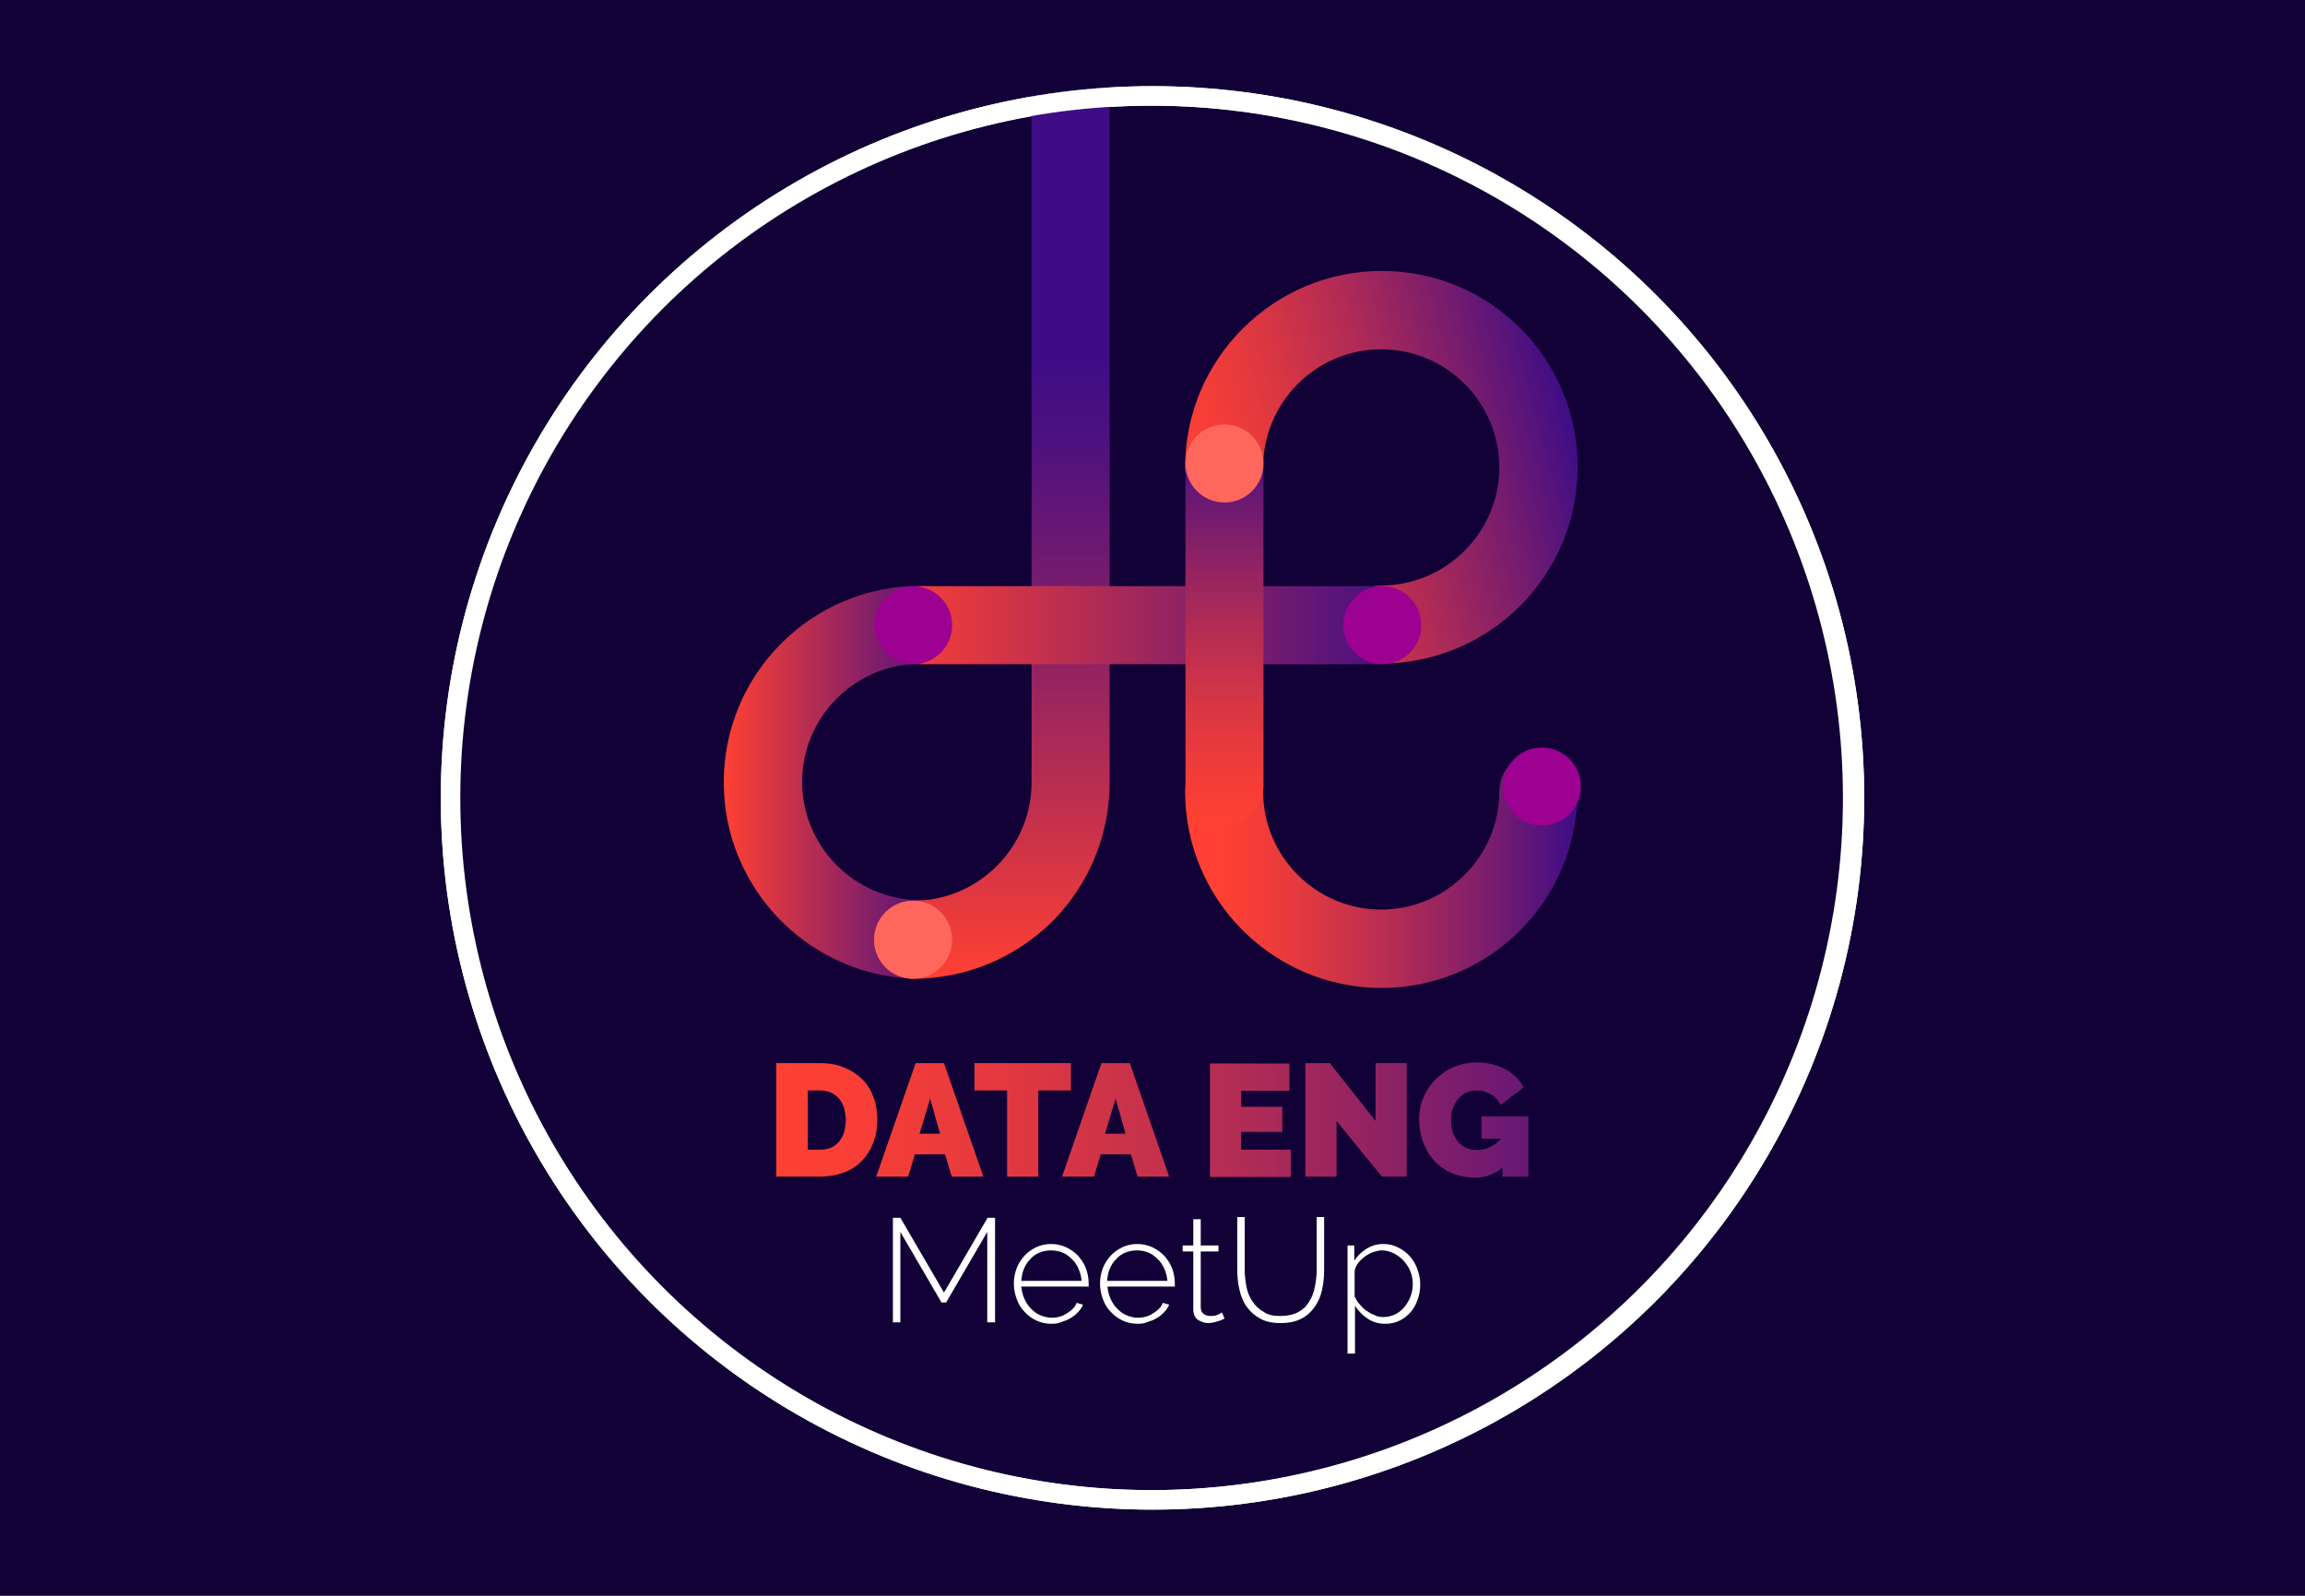 <?xml version="1.0" encoding="utf-8"?>
<!-- Generator: Adobe Illustrator 25.1.0, SVG Export Plug-In . SVG Version: 6.00 Build 0)  -->
<svg version="1.1" id="Layer_1" xmlns="http://www.w3.org/2000/svg" xmlns:xlink="http://www.w3.org/1999/xlink" x="0px" y="0px"
	 viewBox="0 0 650 450" style="enable-background:new 0 0 650 450;" xml:space="preserve">
<style type="text/css">
	.st0{fill:#120136;}
	.st1{clip-path:url(#SVGID_2_);}
	.st2{fill:#120136;stroke:#FFFFFF;stroke-width:11;stroke-miterlimit:10;}
	.st3{fill:none;}
	.st4{fill:url(#SVGID_3_);}
	.st5{fill:url(#SVGID_4_);}
	.st6{fill:url(#SVGID_5_);}
	.st7{fill:url(#SVGID_6_);}
	.st8{fill:url(#SVGID_7_);}
	.st9{fill:#9D0191;}
	.st10{fill:url(#SVGID_8_);}
	.st11{fill:#FF675C;}
	.st12{fill:url(#SVGID_9_);}
	.st13{fill:#FFFFFF;}
	.st14{fill:none;stroke:#FFFFFF;stroke-width:11;stroke-miterlimit:10;}
</style>
<rect class="st0" width="650" height="450"/>
<g>
	<defs>
		<circle id="SVGID_1_" cx="325" cy="225" r="200.7"/>
	</defs>
	<clipPath id="SVGID_2_">
		<use xlink:href="#SVGID_1_"  style="overflow:visible;"/>
	</clipPath>
	<g class="st1">
		<circle class="st2" cx="325" cy="225" r="200.7"/>
		<circle class="st3" cx="325" cy="224.5" r="210.5"/>
		<linearGradient id="SVGID_3_" gradientUnits="userSpaceOnUse" x1="218.944" y1="315.84" x2="431.056" y2="315.84">
			<stop  offset="0" style="stop-color:#FF4033"/>
			<stop  offset="0.124" style="stop-color:#F73E37"/>
			<stop  offset="0.316" style="stop-color:#E13840"/>
			<stop  offset="0.554" style="stop-color:#BD2F50"/>
			<stop  offset="0.826" style="stop-color:#8B2165"/>
			<stop  offset="1" style="stop-color:#671875"/>
		</linearGradient>
		<path class="st4" d="M218.9,331.8v-32h12.3c2.6,0,5,0.4,7,1.3c2,0.8,3.7,2,5.1,3.4c1.4,1.4,2.4,3.1,3.1,5.1c0.7,1.9,1,4,1,6.2
			c0,2.4-0.4,4.6-1.2,6.6c-0.8,2-1.9,3.7-3.3,5.1c-1.4,1.4-3.1,2.5-5.1,3.2s-4.2,1.1-6.6,1.1H218.9z M238.5,315.8
			c0-1.2-0.2-2.4-0.5-3.4c-0.3-1-0.8-1.9-1.4-2.6c-0.6-0.7-1.4-1.3-2.3-1.7c-0.9-0.4-1.9-0.6-3-0.6h-3.5v16.7h3.5
			c1.1,0,2.2-0.2,3.1-0.6c0.9-0.4,1.7-1,2.3-1.8c0.6-0.8,1.1-1.6,1.4-2.7C238.3,318.1,238.5,317,238.5,315.8z M258.2,299.8h8
			l11.1,32h-8.9l-1.9-6.3h-8.5l-1.9,6.3h-9L258.2,299.8z M265.1,319.7l-2.8-9.9l-3,9.9H265.1z M302,307.5h-9.2v24.3H284v-24.3h-9.2
			v-7.7H302V307.5z M310.6,299.8h8l11.1,32h-8.9l-1.9-6.3h-8.5l-1.9,6.3h-9L310.6,299.8z M317.4,319.7l-2.8-9.9l-3,9.9H317.4z
			 M364,324.2v7.7h-22.8v-32h22.4v7.7h-13.6v4.5h11.6v7.1h-11.6v5H364z M376.9,316.1v15.7h-8.8v-32h6.9l12.9,16.3v-16.3h8.8v32h-7
			L376.9,316.1z M423.8,329.2c-2.3,1.9-4.9,2.9-7.9,2.9c-2.1,0-4.1-0.4-6-1.1s-3.5-1.8-5-3.2c-1.4-1.4-2.5-3.1-3.4-5.2
			c-0.8-2-1.3-4.4-1.3-7c0-2.3,0.4-4.4,1.3-6.3c0.8-1.9,2-3.6,3.5-5.1c1.5-1.4,3.2-2.6,5.2-3.4c2-0.8,4.2-1.2,6.5-1.2
			c1.4,0,2.8,0.2,4.1,0.5c1.3,0.3,2.5,0.8,3.7,1.4c1.1,0.6,2.1,1.4,3,2.2c0.9,0.9,1.6,1.8,2.2,2.9l-6.5,5c-0.6-1.3-1.6-2.3-2.8-3
			s-2.6-1.1-4-1.1c-1.1,0-2,0.2-2.9,0.6s-1.6,1-2.3,1.8c-0.6,0.8-1.1,1.6-1.5,2.7c-0.4,1-0.5,2.2-0.5,3.4c0,1.3,0.2,2.4,0.5,3.4
			c0.4,1,0.9,1.9,1.5,2.6s1.4,1.3,2.3,1.7c0.9,0.4,1.9,0.6,3,0.6c2.6,0,4.8-1.1,6.8-3.2h-5.5v-6.3h13.2v17h-7.3V329.2z"/>
		<g>
			<g>
				<linearGradient id="SVGID_4_" gradientUnits="userSpaceOnUse" x1="204.172" y1="220.614" x2="270.559" y2="220.614">
					<stop  offset="0" style="stop-color:#FF4033"/>
					<stop  offset="0.611" style="stop-color:#862067"/>
					<stop  offset="1" style="stop-color:#3E0D86"/>
				</linearGradient>
				<path class="st5" d="M259.5,276c-30.5,0-55.4-24.8-55.4-55.4s24.8-55.4,55.4-55.4c6.1,0,11,4.9,11,11c0,6.1-4.9,11-11,11
					c-18.4,0-33.3,15-33.3,33.3s15,33.3,33.3,33.3c6.1,0,11,4.9,11,11C270.6,271,265.6,276,259.5,276z"/>
			</g>
			<g>
				<linearGradient id="SVGID_5_" gradientUnits="userSpaceOnUse" x1="334.24" y1="245.371" x2="444.978" y2="245.371">
					<stop  offset="7.973710e-02" style="stop-color:#FF4033"/>
					<stop  offset="0.176" style="stop-color:#F53D37"/>
					<stop  offset="0.338" style="stop-color:#DB3742"/>
					<stop  offset="0.546" style="stop-color:#B12B55"/>
					<stop  offset="0.789" style="stop-color:#761C6E"/>
					<stop  offset="1" style="stop-color:#3E0D86"/>
				</linearGradient>
				<path class="st6" d="M389.6,278.6c-30.5,0-55.4-24.8-55.4-55.4c0-6.1,4.9-11,11-11c6.1,0,11,4.9,11,11c0,18.4,15,33.3,33.3,33.3
					s33.3-15,33.3-33.3c0-6.1,4.9-11,11-11c6.1,0,11,4.9,11,11C445,253.7,420.1,278.6,389.6,278.6z"/>
			</g>
			<linearGradient id="SVGID_6_" gradientUnits="userSpaceOnUse" x1="337.587" y1="145.685" x2="443.184" y2="117.39">
				<stop  offset="0" style="stop-color:#FF4033"/>
				<stop  offset="0.105" style="stop-color:#F53D37"/>
				<stop  offset="0.281" style="stop-color:#DB3742"/>
				<stop  offset="0.507" style="stop-color:#B12B55"/>
				<stop  offset="0.77" style="stop-color:#761C6E"/>
				<stop  offset="1" style="stop-color:#3E0D86"/>
			</linearGradient>
			<path class="st7" d="M389.7,76.4C389.7,76.4,389.7,76.4,389.7,76.4C389.6,76.4,389.6,76.4,389.7,76.4
				c-30.6,0-55.5,24.8-55.5,55.4c0,6.1,4.9,11,11,11s11-4.9,11-11c0-18.4,15-33.3,33.3-33.3c0,0,0,0,0,0c0,0,0,0,0,0
				c18.4,0,33.3,15,33.3,33.3s-15,33.3-33.3,33.3c-6.1,0-11,4.9-11,11c0,6.1,4.9,11,11,11c30.5,0,55.4-24.8,55.4-55.4
				S420.2,76.4,389.7,76.4z"/>
			<g>
				<linearGradient id="SVGID_7_" gradientUnits="userSpaceOnUse" x1="279.638" y1="275.982" x2="279.638" y2="6.341">
					<stop  offset="0" style="stop-color:#FF4033"/>
					<stop  offset="0.196" style="stop-color:#BB2E50"/>
					<stop  offset="0.409" style="stop-color:#781C6D"/>
					<stop  offset="0.564" style="stop-color:#4E117F"/>
					<stop  offset="0.643" style="stop-color:#3E0D86"/>
				</linearGradient>
				<path class="st8" d="M257.5,276C257.5,276,257.5,276,257.5,276c-6.1,0-11-4.9-11-11c0-6.1,4.9-11,11-11l0,0
					c8.9,0,17.3-3.5,23.6-9.8c6.3-6.3,9.8-14.7,9.8-23.6V17.4c0-6.1,4.9-11,11-11c6.1,0,11,4.9,11,11v203.3
					c0,14.8-5.8,28.7-16.2,39.2C286.2,270.2,272.3,276,257.5,276z"/>
			</g>
			<circle class="st9" cx="434.8" cy="221.8" r="11"/>
			<g>
				<linearGradient id="SVGID_8_" gradientUnits="userSpaceOnUse" x1="248.662" y1="176.263" x2="400.304" y2="176.263">
					<stop  offset="0" style="stop-color:#FF4033"/>
					<stop  offset="0.611" style="stop-color:#862067"/>
					<stop  offset="1" style="stop-color:#3E0D86"/>
				</linearGradient>
				<path class="st10" d="M389.3,187.3H259.7c-6.1,0-11-4.9-11-11s4.9-11,11-11h129.6c6.1,0,11,4.9,11,11S395.4,187.3,389.3,187.3z"
					/>
			</g>
			<circle class="st9" cx="257.5" cy="176.3" r="11"/>
			<circle class="st9" cx="389.8" cy="176.3" r="11"/>
			<circle class="st11" cx="257.5" cy="265" r="11"/>
			<g>
				<linearGradient id="SVGID_9_" gradientUnits="userSpaceOnUse" x1="345.259" y1="232.627" x2="345.259" y2="120.626">
					<stop  offset="0" style="stop-color:#FF4033"/>
					<stop  offset="0.105" style="stop-color:#F53D37"/>
					<stop  offset="0.281" style="stop-color:#DB3742"/>
					<stop  offset="0.507" style="stop-color:#B12B55"/>
					<stop  offset="0.77" style="stop-color:#761C6E"/>
					<stop  offset="1" style="stop-color:#3E0D86"/>
				</linearGradient>
				<path class="st12" d="M345.3,232.6c-6.1,0-11-4.9-11-11v-90c0-6.1,4.9-11,11-11s11,4.9,11,11v90
					C356.3,227.7,351.3,232.6,345.3,232.6z"/>
			</g>
			<circle class="st11" cx="345.3" cy="130.7" r="11"/>
		</g>
		<g>
			<path class="st13" d="M278.4,372.9v-25.5l-11.6,19.9h-1.3l-11.6-19.9v25.5h-2.1v-29.5h2.1l12.3,21.1l12.3-21.1h2.1v29.5H278.4z"
				/>
			<path class="st13" d="M296.5,373.3c-1.5,0-2.9-0.3-4.2-0.9s-2.4-1.4-3.4-2.5c-1-1-1.7-2.2-2.2-3.6c-0.5-1.4-0.8-2.8-0.8-4.4
				c0-1.5,0.3-3,0.8-4.3c0.5-1.3,1.3-2.5,2.2-3.5c0.9-1,2.1-1.8,3.3-2.4c1.3-0.6,2.7-0.9,4.2-0.9c1.5,0,2.9,0.3,4.2,0.9
				c1.3,0.6,2.4,1.4,3.4,2.4c0.9,1,1.7,2.2,2.2,3.5c0.5,1.3,0.8,2.8,0.8,4.3c0,0.1,0,0.3,0,0.5s0,0.3,0,0.4h-19
				c0.1,1.2,0.4,2.4,0.9,3.5c0.5,1.1,1.1,2,1.9,2.8s1.6,1.4,2.6,1.8c1,0.4,2.1,0.7,3.2,0.7c0.7,0,1.5-0.1,2.2-0.3
				c0.7-0.2,1.4-0.5,2-0.9c0.6-0.4,1.2-0.8,1.7-1.3c0.5-0.5,0.9-1.1,1.1-1.7l1.8,0.5c-0.3,0.8-0.8,1.5-1.4,2.1
				c-0.6,0.7-1.3,1.2-2.1,1.7c-0.8,0.5-1.7,0.8-2.6,1.1C298.5,373.2,297.5,373.3,296.5,373.3z M305,361.2c-0.1-1.3-0.4-2.4-0.9-3.5
				c-0.5-1.1-1.1-2-1.9-2.7c-0.8-0.8-1.6-1.4-2.6-1.8c-1-0.4-2.1-0.6-3.2-0.6c-1.1,0-2.2,0.2-3.2,0.6c-1,0.4-1.9,1-2.6,1.8
				c-0.8,0.8-1.4,1.7-1.8,2.7c-0.5,1.1-0.7,2.2-0.8,3.5H305z"/>
			<path class="st13" d="M320.8,373.3c-1.5,0-2.9-0.3-4.2-0.9s-2.4-1.4-3.4-2.5c-1-1-1.7-2.2-2.2-3.6c-0.5-1.4-0.8-2.8-0.8-4.4
				c0-1.5,0.3-3,0.8-4.3c0.5-1.3,1.3-2.5,2.2-3.5c0.9-1,2.1-1.8,3.3-2.4c1.3-0.6,2.7-0.9,4.2-0.9c1.5,0,2.9,0.3,4.2,0.9
				c1.3,0.6,2.4,1.4,3.4,2.4c0.9,1,1.7,2.2,2.2,3.5c0.5,1.3,0.8,2.8,0.8,4.3c0,0.1,0,0.3,0,0.5s0,0.3,0,0.4h-19
				c0.1,1.2,0.4,2.4,0.9,3.5c0.5,1.1,1.1,2,1.9,2.8s1.6,1.4,2.6,1.8c1,0.4,2.1,0.7,3.2,0.7c0.7,0,1.5-0.1,2.2-0.3
				c0.7-0.2,1.4-0.5,2-0.9c0.6-0.4,1.2-0.8,1.7-1.3c0.5-0.5,0.9-1.1,1.1-1.7l1.8,0.5c-0.3,0.8-0.8,1.5-1.4,2.1
				c-0.6,0.7-1.3,1.2-2.1,1.7c-0.8,0.5-1.7,0.8-2.6,1.1C322.7,373.2,321.8,373.3,320.8,373.3z M329.2,361.2
				c-0.1-1.3-0.4-2.4-0.9-3.5c-0.5-1.1-1.1-2-1.9-2.7c-0.8-0.8-1.6-1.4-2.6-1.8c-1-0.4-2.1-0.6-3.2-0.6c-1.1,0-2.2,0.2-3.2,0.6
				c-1,0.4-1.9,1-2.6,1.8c-0.8,0.8-1.4,1.7-1.8,2.7c-0.5,1.1-0.7,2.2-0.8,3.5H329.2z"/>
			<path class="st13" d="M345.3,371.8c-0.1,0.1-0.3,0.2-0.6,0.3c-0.3,0.2-0.6,0.3-1,0.4c-0.4,0.1-0.9,0.3-1.4,0.4s-1,0.2-1.6,0.2
				c-0.6,0-1.1-0.1-1.6-0.3c-0.5-0.2-1-0.4-1.4-0.7s-0.7-0.7-0.9-1.2s-0.3-1-0.3-1.7v-16.3h-3v-1.7h3v-7.4h2.1v7.4h5v1.7h-5v15.8
				c0,0.8,0.3,1.4,0.8,1.8s1.2,0.6,1.9,0.6c0.9,0,1.6-0.1,2.2-0.4s1-0.5,1.1-0.6L345.3,371.8z"/>
			<path class="st13" d="M361.1,371.1c2,0,3.7-0.4,5-1.1c1.3-0.7,2.4-1.7,3.1-3c0.8-1.2,1.3-2.6,1.6-4.2c0.3-1.6,0.5-3.1,0.5-4.7
				v-14.9h2.1v14.9c0,2-0.2,3.9-0.6,5.7s-1.1,3.4-2.1,4.8c-1,1.4-2.2,2.5-3.8,3.3c-1.6,0.8-3.5,1.2-5.7,1.2c-2.4,0-4.3-0.4-5.9-1.3
				s-2.8-2-3.8-3.4c-1-1.4-1.6-3-2-4.8c-0.4-1.8-0.6-3.6-0.6-5.5v-14.9h2.1v14.9c0,1.6,0.2,3.2,0.5,4.8c0.3,1.6,0.9,2.9,1.7,4.1
				c0.8,1.2,1.8,2.2,3.1,2.9C357.5,370.8,359.1,371.1,361.1,371.1z"/>
			<path class="st13" d="M390.6,373.3c-1.9,0-3.5-0.5-5-1.5s-2.6-2.2-3.5-3.6v13.5H380v-30.5h1.9v4.3c0.9-1.4,2.1-2.5,3.5-3.4
				c1.5-0.9,3-1.3,4.7-1.3c1.5,0,2.9,0.3,4.2,1c1.3,0.6,2.4,1.5,3.3,2.5s1.6,2.2,2.1,3.6c0.5,1.4,0.8,2.7,0.8,4.2
				c0,1.5-0.2,2.9-0.7,4.3c-0.5,1.4-1.1,2.6-2,3.6c-0.9,1-1.9,1.8-3.1,2.4S392.1,373.3,390.6,373.3z M390.1,371.4
				c1.2,0,2.4-0.3,3.4-0.8c1-0.5,1.9-1.2,2.6-2.1c0.7-0.9,1.3-1.9,1.7-3c0.4-1.1,0.6-2.3,0.6-3.4c0-1.2-0.2-2.4-0.7-3.6
				c-0.4-1.1-1.1-2.1-1.9-3c-0.8-0.9-1.7-1.5-2.8-2.1c-1.1-0.5-2.2-0.8-3.4-0.8c-0.7,0-1.5,0.2-2.4,0.5c-0.8,0.3-1.6,0.7-2.4,1.3
				c-0.7,0.5-1.4,1.2-1.9,1.9c-0.5,0.7-0.8,1.4-0.9,2.2v7.1c0.4,0.8,0.8,1.6,1.4,2.2c0.6,0.7,1.2,1.3,1.9,1.8
				c0.7,0.5,1.4,0.9,2.2,1.2C388.4,371.3,389.2,371.4,390.1,371.4z"/>
		</g>
		<circle class="st14" cx="324.5" cy="225" r="200.7"/>
	</g>
</g>
</svg>
